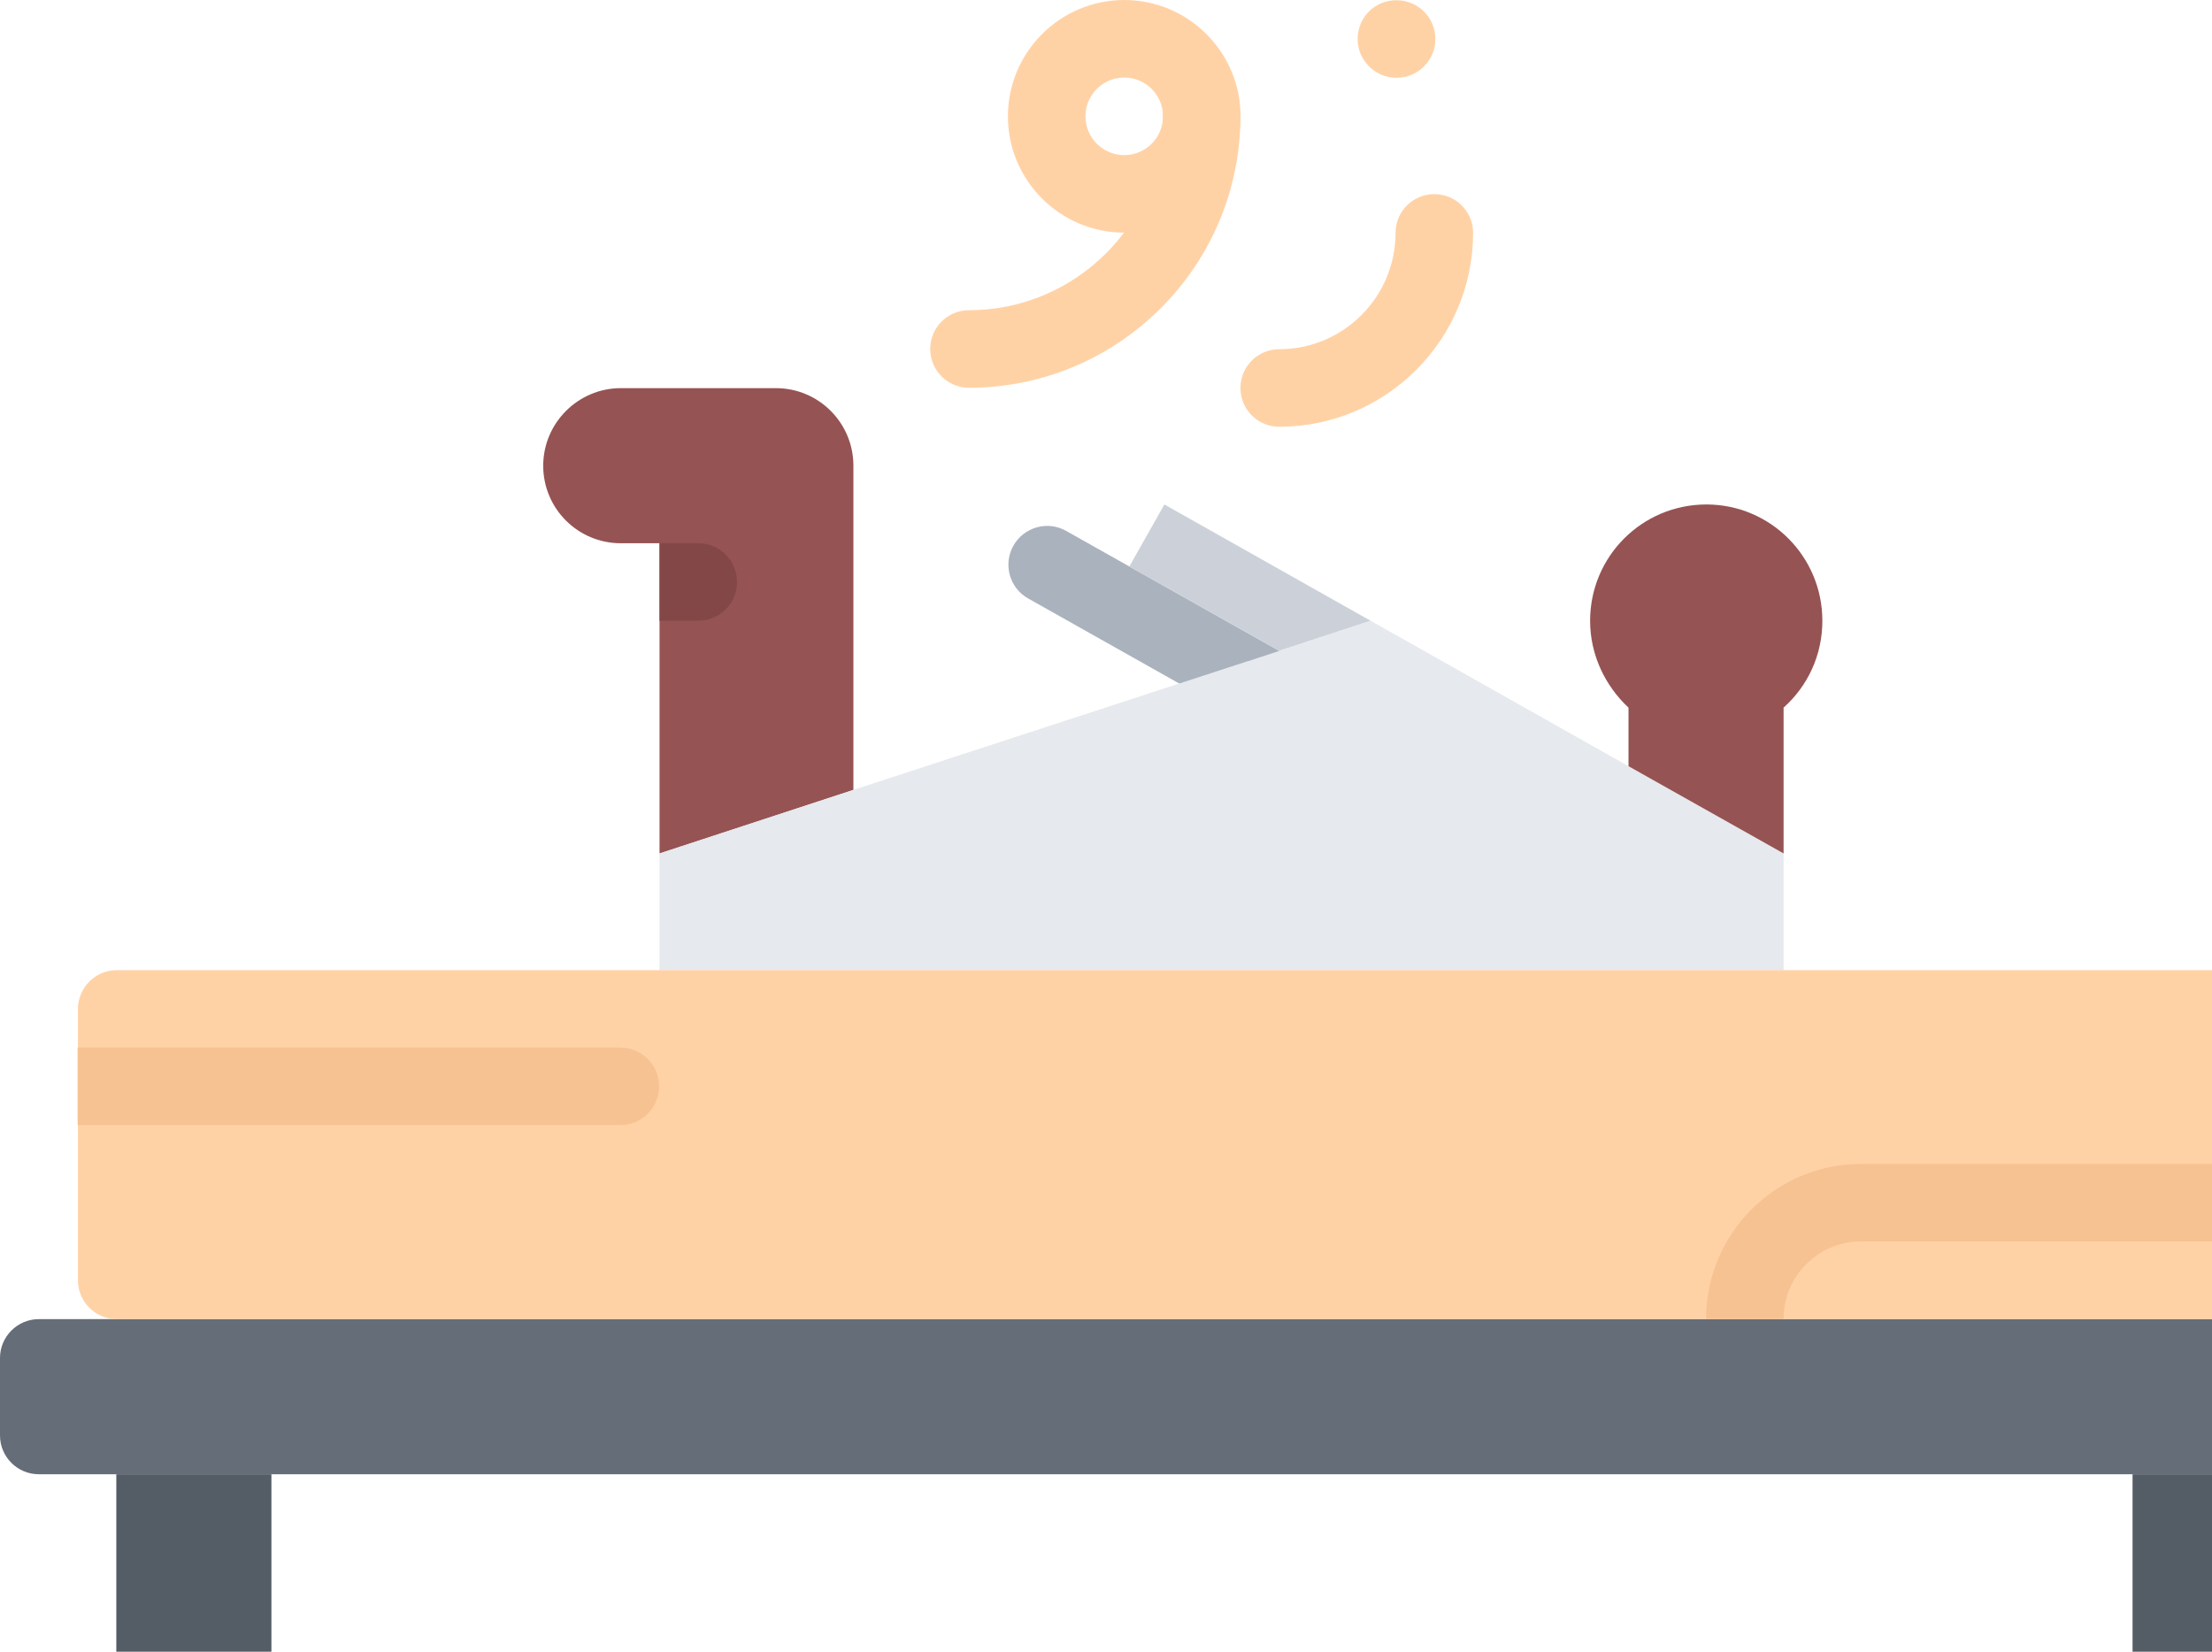 <svg width="300" height="224" viewBox="0 0 300 224" fill="none" xmlns="http://www.w3.org/2000/svg">
<path d="M174.523 100.14C173.65 100.14 172.762 99.925 171.952 99.462L139.443 81.162C136.914 79.742 136.014 76.529 137.44 74.005C138.865 71.481 142.072 70.566 144.597 72.001L177.105 90.301C179.635 91.726 180.534 94.934 179.109 97.458C178.147 99.178 176.364 100.14 174.523 100.14Z" fill="#AAB2BD"/>
<path d="M173.498 88.266L153.163 76.829L157.917 68.415L185.893 84.191L173.498 88.266Z" fill="#CCD1D9"/>
<path d="M89.449 73.674H84.191C78.406 73.674 73.673 68.999 73.673 63.156C73.673 57.372 78.406 52.639 84.191 52.639H105.225C111.062 52.639 115.742 57.372 115.742 63.156V107.124L89.449 115.743V73.674Z" fill="#965353"/>
<path d="M320.777 178.899C323.669 178.899 326.036 181.271 326.036 184.158V194.675C326.036 197.572 323.669 199.933 320.777 199.933H315.518C312.626 199.933 307.893 199.933 305.001 199.933H294.484C291.592 199.933 286.859 199.933 283.967 199.933H42.069C39.177 199.933 34.444 199.933 31.552 199.933H21.035C18.142 199.933 13.409 199.933 10.517 199.933H5.259C2.366 199.933 0 197.572 0 194.675V184.158C0 181.271 2.366 178.899 5.259 178.899H5.311H15.829H231.38H241.897H310.26H320.777Z" fill="#656D78"/>
<path d="M15.776 199.934H36.81V273.555H15.776V199.934Z" fill="#545C66"/>
<path d="M241.898 131.519V131.571H89.45V131.519V115.743L115.743 107.124L169.223 89.665H169.271L185.893 84.191L220.863 103.911L241.898 115.743V131.519Z" fill="#E6E9ED"/>
<path d="M220.863 103.911V95.97C217.708 93.02 215.657 88.824 215.657 84.191C215.657 75.461 222.703 68.415 231.433 68.415C240.109 68.415 247.156 75.461 247.156 84.191C247.156 88.876 245.158 93.025 241.95 95.918H241.897V115.743L220.863 103.911Z" fill="#965353"/>
<path d="M289.225 199.934H310.26V273.555H289.225V199.934Z" fill="#545C66"/>
<path d="M247.156 131.571C244.264 131.571 239.531 131.571 236.639 131.571H94.708C91.816 131.571 87.083 131.571 84.191 131.571H15.829C12.936 131.571 10.57 133.943 10.57 136.83V142.089V152.606V173.64C10.57 176.538 12.936 178.899 15.829 178.899H231.38H241.897H310.26C313.152 178.899 315.518 176.538 315.518 173.64V168.382C315.518 165.495 315.518 160.762 315.518 157.864V136.83C315.518 133.943 313.152 131.571 310.26 131.571H247.156Z" fill="#FFD2A6"/>
<path d="M94.703 73.663H89.45V84.18H94.703C97.611 84.18 99.962 81.83 99.962 78.922C99.962 76.014 97.611 73.663 94.703 73.663Z" fill="#844747"/>
<path d="M84.138 142.067H10.528V152.585H84.138C87.046 152.585 89.397 150.234 89.397 147.326C89.397 144.418 87.046 142.067 84.138 142.067Z" fill="#F7C292"/>
<path d="M252.414 157.843C240.814 157.843 231.38 167.272 231.38 178.878H241.897C241.897 173.072 246.614 168.361 252.414 168.361H315.508V157.843H252.414Z" fill="#F7C292"/>
<path d="M131.419 52.587C128.511 52.587 126.16 50.236 126.16 47.328C126.16 44.42 128.511 42.069 131.419 42.069C145.917 42.069 157.712 30.269 157.712 15.776C157.712 12.868 160.063 10.517 162.971 10.517C165.879 10.517 168.229 12.868 168.229 15.776C168.229 36.074 151.717 52.587 131.419 52.587Z" fill="#FFD2A6"/>
<path d="M152.474 31.552C143.776 31.552 136.698 24.474 136.698 15.776C136.698 7.078 143.776 0 152.474 0C161.172 0 168.25 7.078 168.25 15.776C168.25 24.474 161.172 31.552 152.474 31.552V31.552ZM152.474 10.517C149.571 10.517 147.216 12.868 147.216 15.776C147.216 18.673 149.571 21.035 152.474 21.035C155.377 21.035 157.733 18.673 157.733 15.776C157.733 12.873 155.377 10.517 152.474 10.517Z" fill="#FFD2A6"/>
<path d="M173.493 57.877C170.585 57.877 168.234 55.526 168.234 52.618C168.234 49.71 170.585 47.359 173.493 47.359C182.191 47.359 189.269 40.281 189.269 31.583C189.269 28.675 191.62 26.325 194.528 26.325C197.436 26.325 199.786 28.675 199.786 31.583C199.786 46.076 187.991 57.877 173.493 57.877Z" fill="#FFD2A6"/>
<path d="M189.411 10.549C186.503 10.549 184.126 8.198 184.126 5.29C184.126 2.382 186.45 0.031 189.353 0.031H189.411C192.314 0.031 194.67 2.382 194.67 5.29C194.67 8.198 192.308 10.549 189.411 10.549Z" fill="#FFD2A6"/>
</svg>
